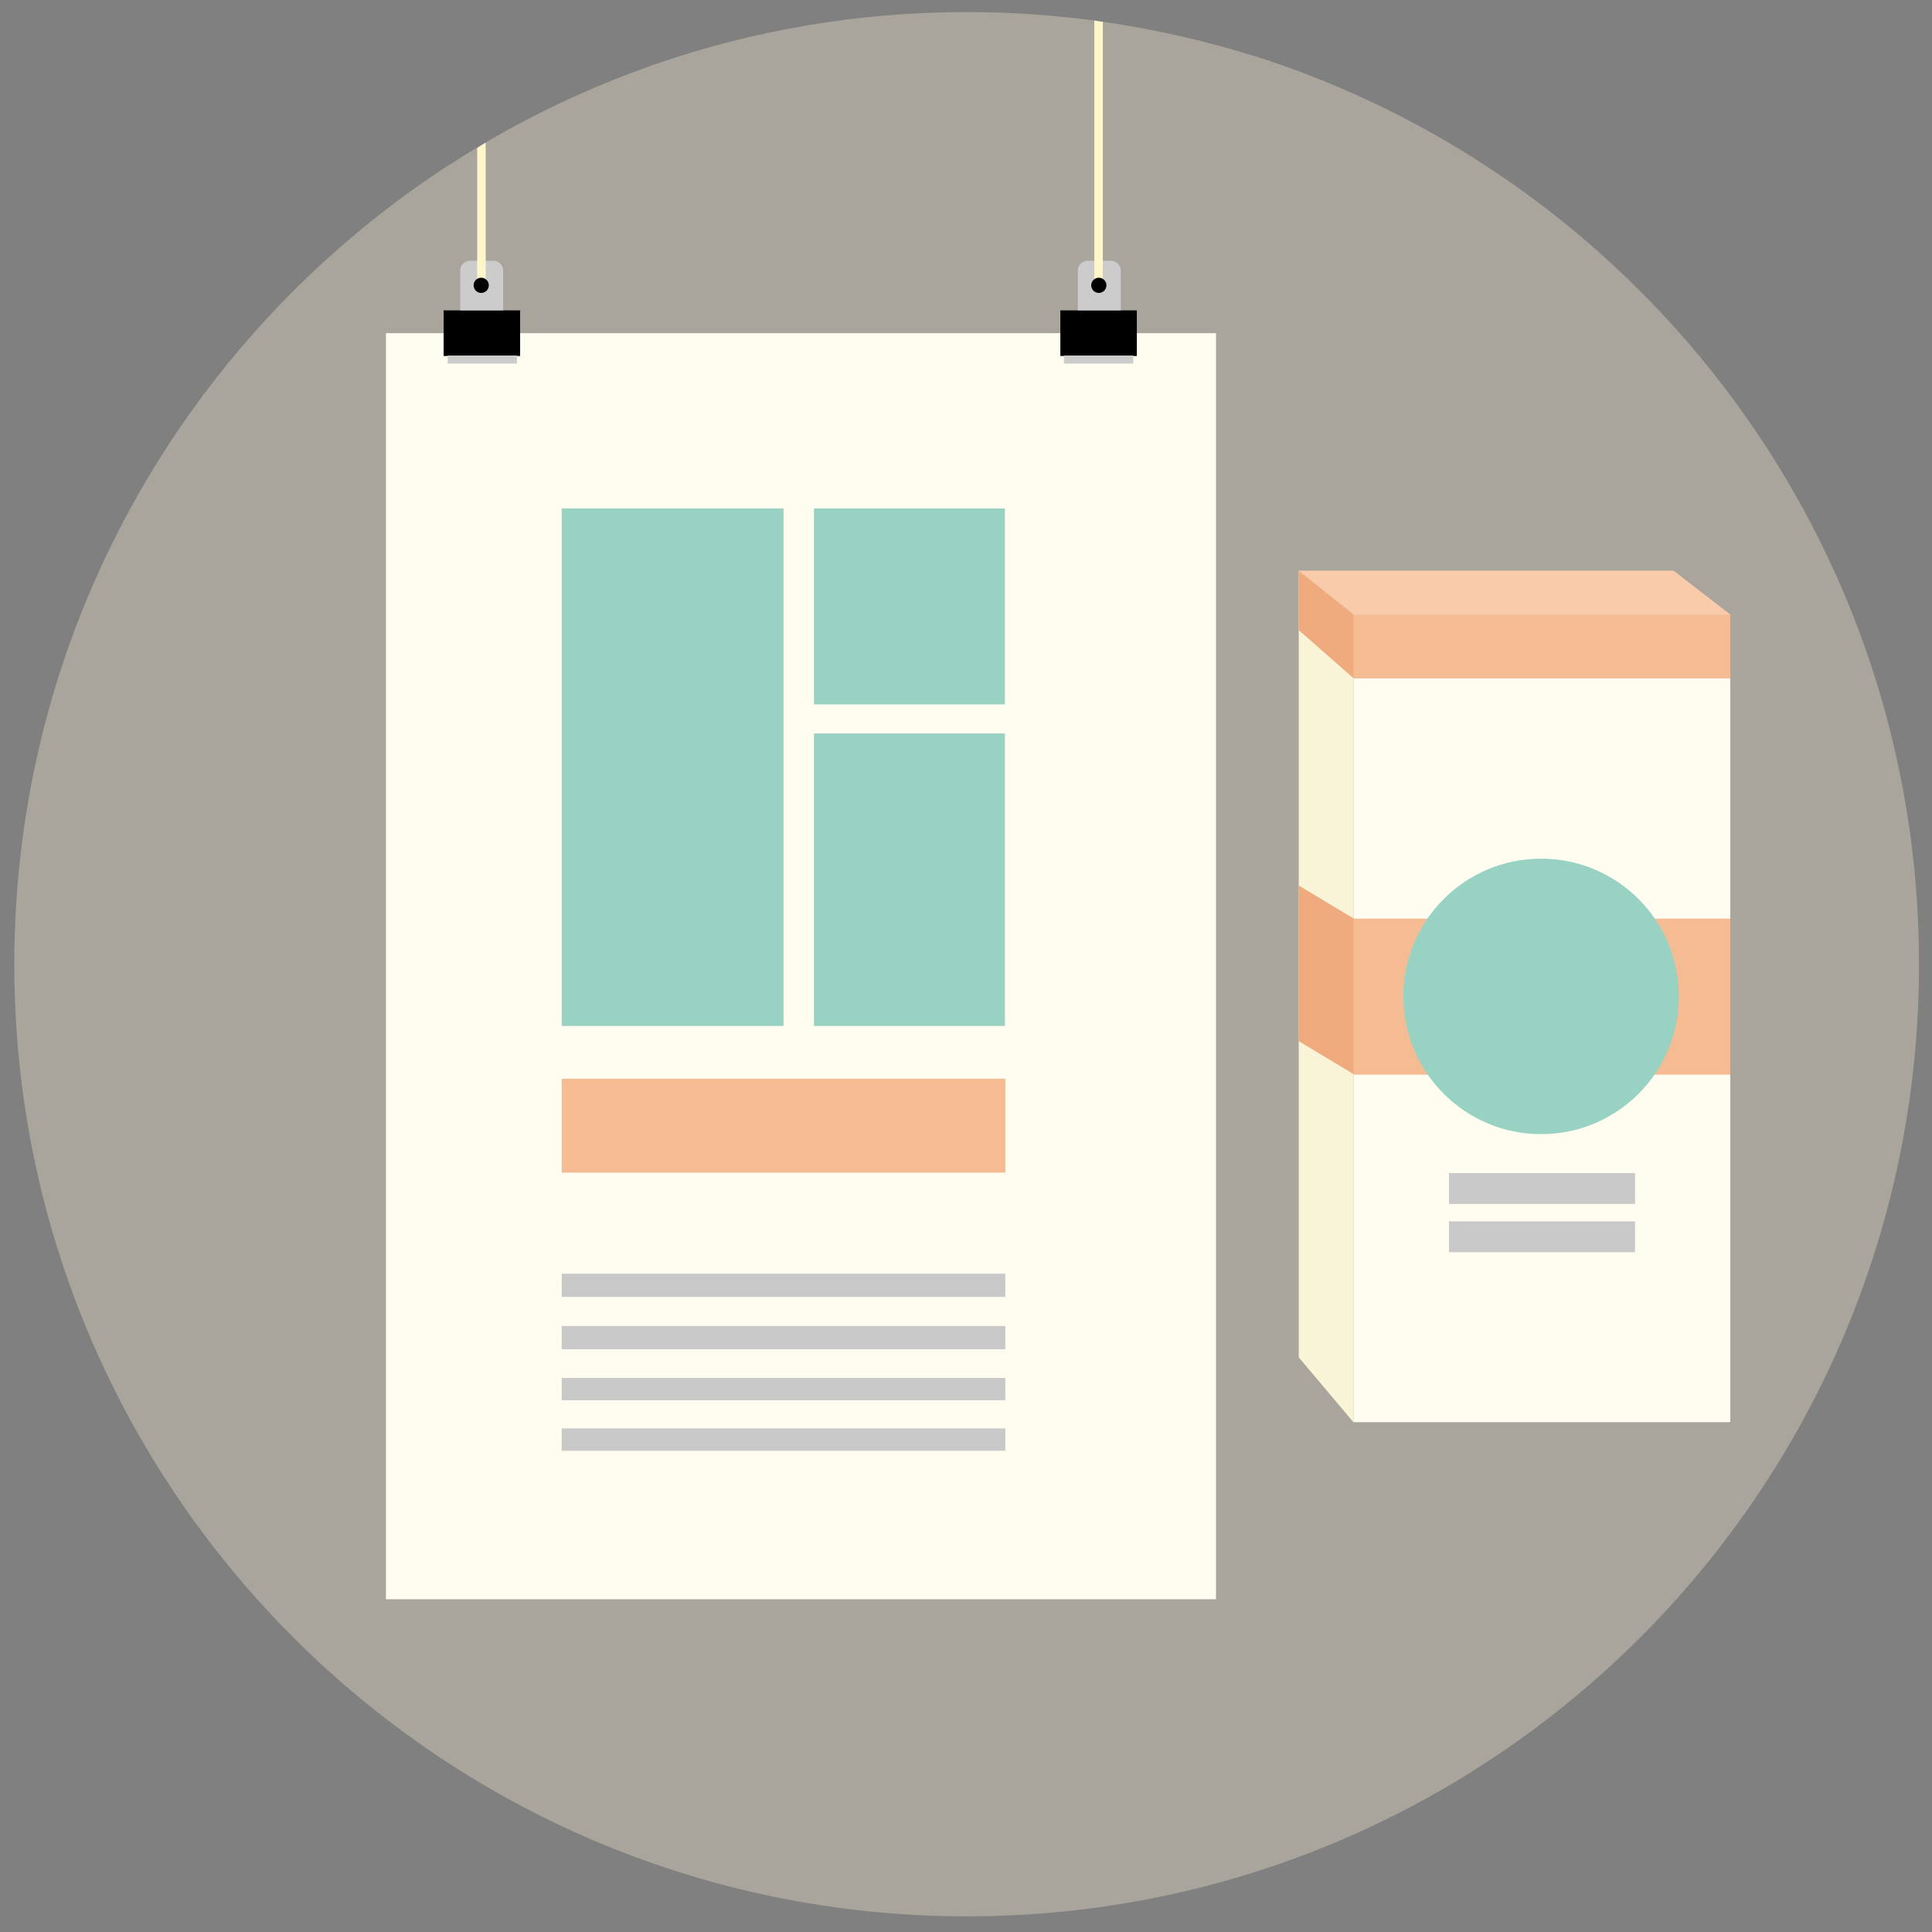 <?xml version="1.0" encoding="utf-8"?>
<!-- Generator: Adobe Illustrator 18.1.0, SVG Export Plug-In . SVG Version: 6.00 Build 0)  -->
<!DOCTYPE svg PUBLIC "-//W3C//DTD SVG 1.1//EN" "http://www.w3.org/Graphics/SVG/1.1/DTD/svg11.dtd">
<svg version="1.1" id="Layer_1" xmlns="http://www.w3.org/2000/svg" xmlns:xlink="http://www.w3.org/1999/xlink" x="0px" y="0px"
	 viewBox="0 0 432 432" enable-background="new 0 0 432 432" xml:space="preserve">
<rect x="0" y="0" width="432" height="432" fill="#808080" stroke="none"/>
<path opacity="0.45" fill="#DFD3C0" d="M429.1,215.6c0,117.6-95.3,212.9-212.9,212.9C98.6,428.5,3.2,333.2,3.2,215.6
	C3.2,141.3,41.3,75.9,99,37.8c0.6-0.4,1.2-0.8,1.9-1.2c13.5-8.7,28.1-16,43.6-21.5c0.6-0.2,1.2-0.5,1.9-0.7
	c21.9-7.6,45.4-11.7,69.8-11.7c6.6,0,13.1,0.3,19.6,0.9c0.6,0.1,1.2,0.1,1.9,0.2c2.4,0.2,4.8,0.5,7.2,0.8c0.6,0.1,1.2,0.2,1.9,0.3
	c11.8,1.7,23.4,4.4,34.5,7.9c0.6,0.2,1.2,0.4,1.9,0.6C367.8,41.5,429.1,121.4,429.1,215.6z"/>
<g>
	<g>
		<rect x="86.3" y="74.5" fill="#FFFDF0" width="185.6" height="283.1"/>
		<rect x="125.6" y="241.2" fill="#F5BC93" width="99.2" height="21"/>
		<rect x="125.6" y="296.5" fill="#C9C9C9" width="99.2" height="5.2"/>
		<rect x="125.6" y="284.8" fill="#C9C9C9" width="99.2" height="5.2"/>
		<rect x="125.6" y="308.1" fill="#C9C9C9" width="99.2" height="5"/>
		<rect x="125.6" y="319.4" fill="#C9C9C9" width="99.2" height="5"/>
		<rect x="99.2" y="69.4" width="17.1" height="10.2"/>
		<rect x="237.1" y="69.4" width="17.1" height="10.2"/>
		<rect x="100.1" y="79.5" fill="#CCCCCC" width="15.5" height="1.8"/>
		<rect x="237.9" y="79.5" fill="#CCCCCC" width="15.5" height="1.8"/>
		<path fill="#CCCCCC" d="M112.4,69.4h-9.5v-8.9c0-1.2,1-2.2,2.2-2.2h5.2c1.2,0,2.2,1,2.2,2.2V69.4z"/>
		<path fill="#CCCCCC" d="M250.4,69.4H241v-8.9c0-1.2,1-2.2,2.2-2.2h5.2c1.2,0,2.2,1,2.2,2.2V69.4z"/>
		<path fill="#FFF7CB" d="M108.6,31.9v31.9h-1.9V33.1C107.3,32.7,107.9,32.3,108.6,31.9z"/>
		<path fill="#FFF7CB" d="M246.6,4.9v58.9h-1.9V4.6C245.4,4.7,246,4.8,246.6,4.9z"/>
		<circle cx="245.7" cy="63.8" r="1.7"/>
		<circle cx="107.6" cy="63.8" r="1.7"/>
	</g>
	<rect x="182" y="164" fill="#97D2C2" width="42.7" height="65.4"/>
	<rect x="125.6" y="113.7" fill="#97D2C2" width="49.6" height="115.7"/>
	<rect x="182" y="113.7" fill="#97D2C2" width="42.7" height="43.8"/>
</g>
<g>
	<rect x="302.7" y="137.4" fill="#FFFDF0" width="84.2" height="180.6"/>
	<polygon fill="#F9F3D7" points="302.7,137.4 290.4,127.6 290.4,303.5 302.7,318.1 	"/>
	<rect x="302.7" y="205.4" fill="#F5BC93" width="84.2" height="34.9"/>
	<circle fill="#97D2C2" cx="344.6" cy="222.8" r="30.8"/>
	<polygon fill="#EFAB7D" points="302.7,205.4 290.4,198 290.4,232.8 302.7,240.2 	"/>
	<rect x="324" y="262.3" fill="#C9C9C9" width="41.6" height="6.9"/>
	<rect x="324" y="273.1" fill="#C9C9C9" width="41.6" height="6.9"/>
	<rect x="302.7" y="137.4" fill="#F5BC93" width="84.2" height="14.3"/>
	<polygon fill="#EFAB7D" points="302.7,137.4 302.7,151.7 290.4,140.9 290.4,127.6 	"/>
	<polygon fill="#F9CBAB" points="302.7,137.4 290.4,127.6 374.2,127.6 386.9,137.4 	"/>
</g>
</svg>
